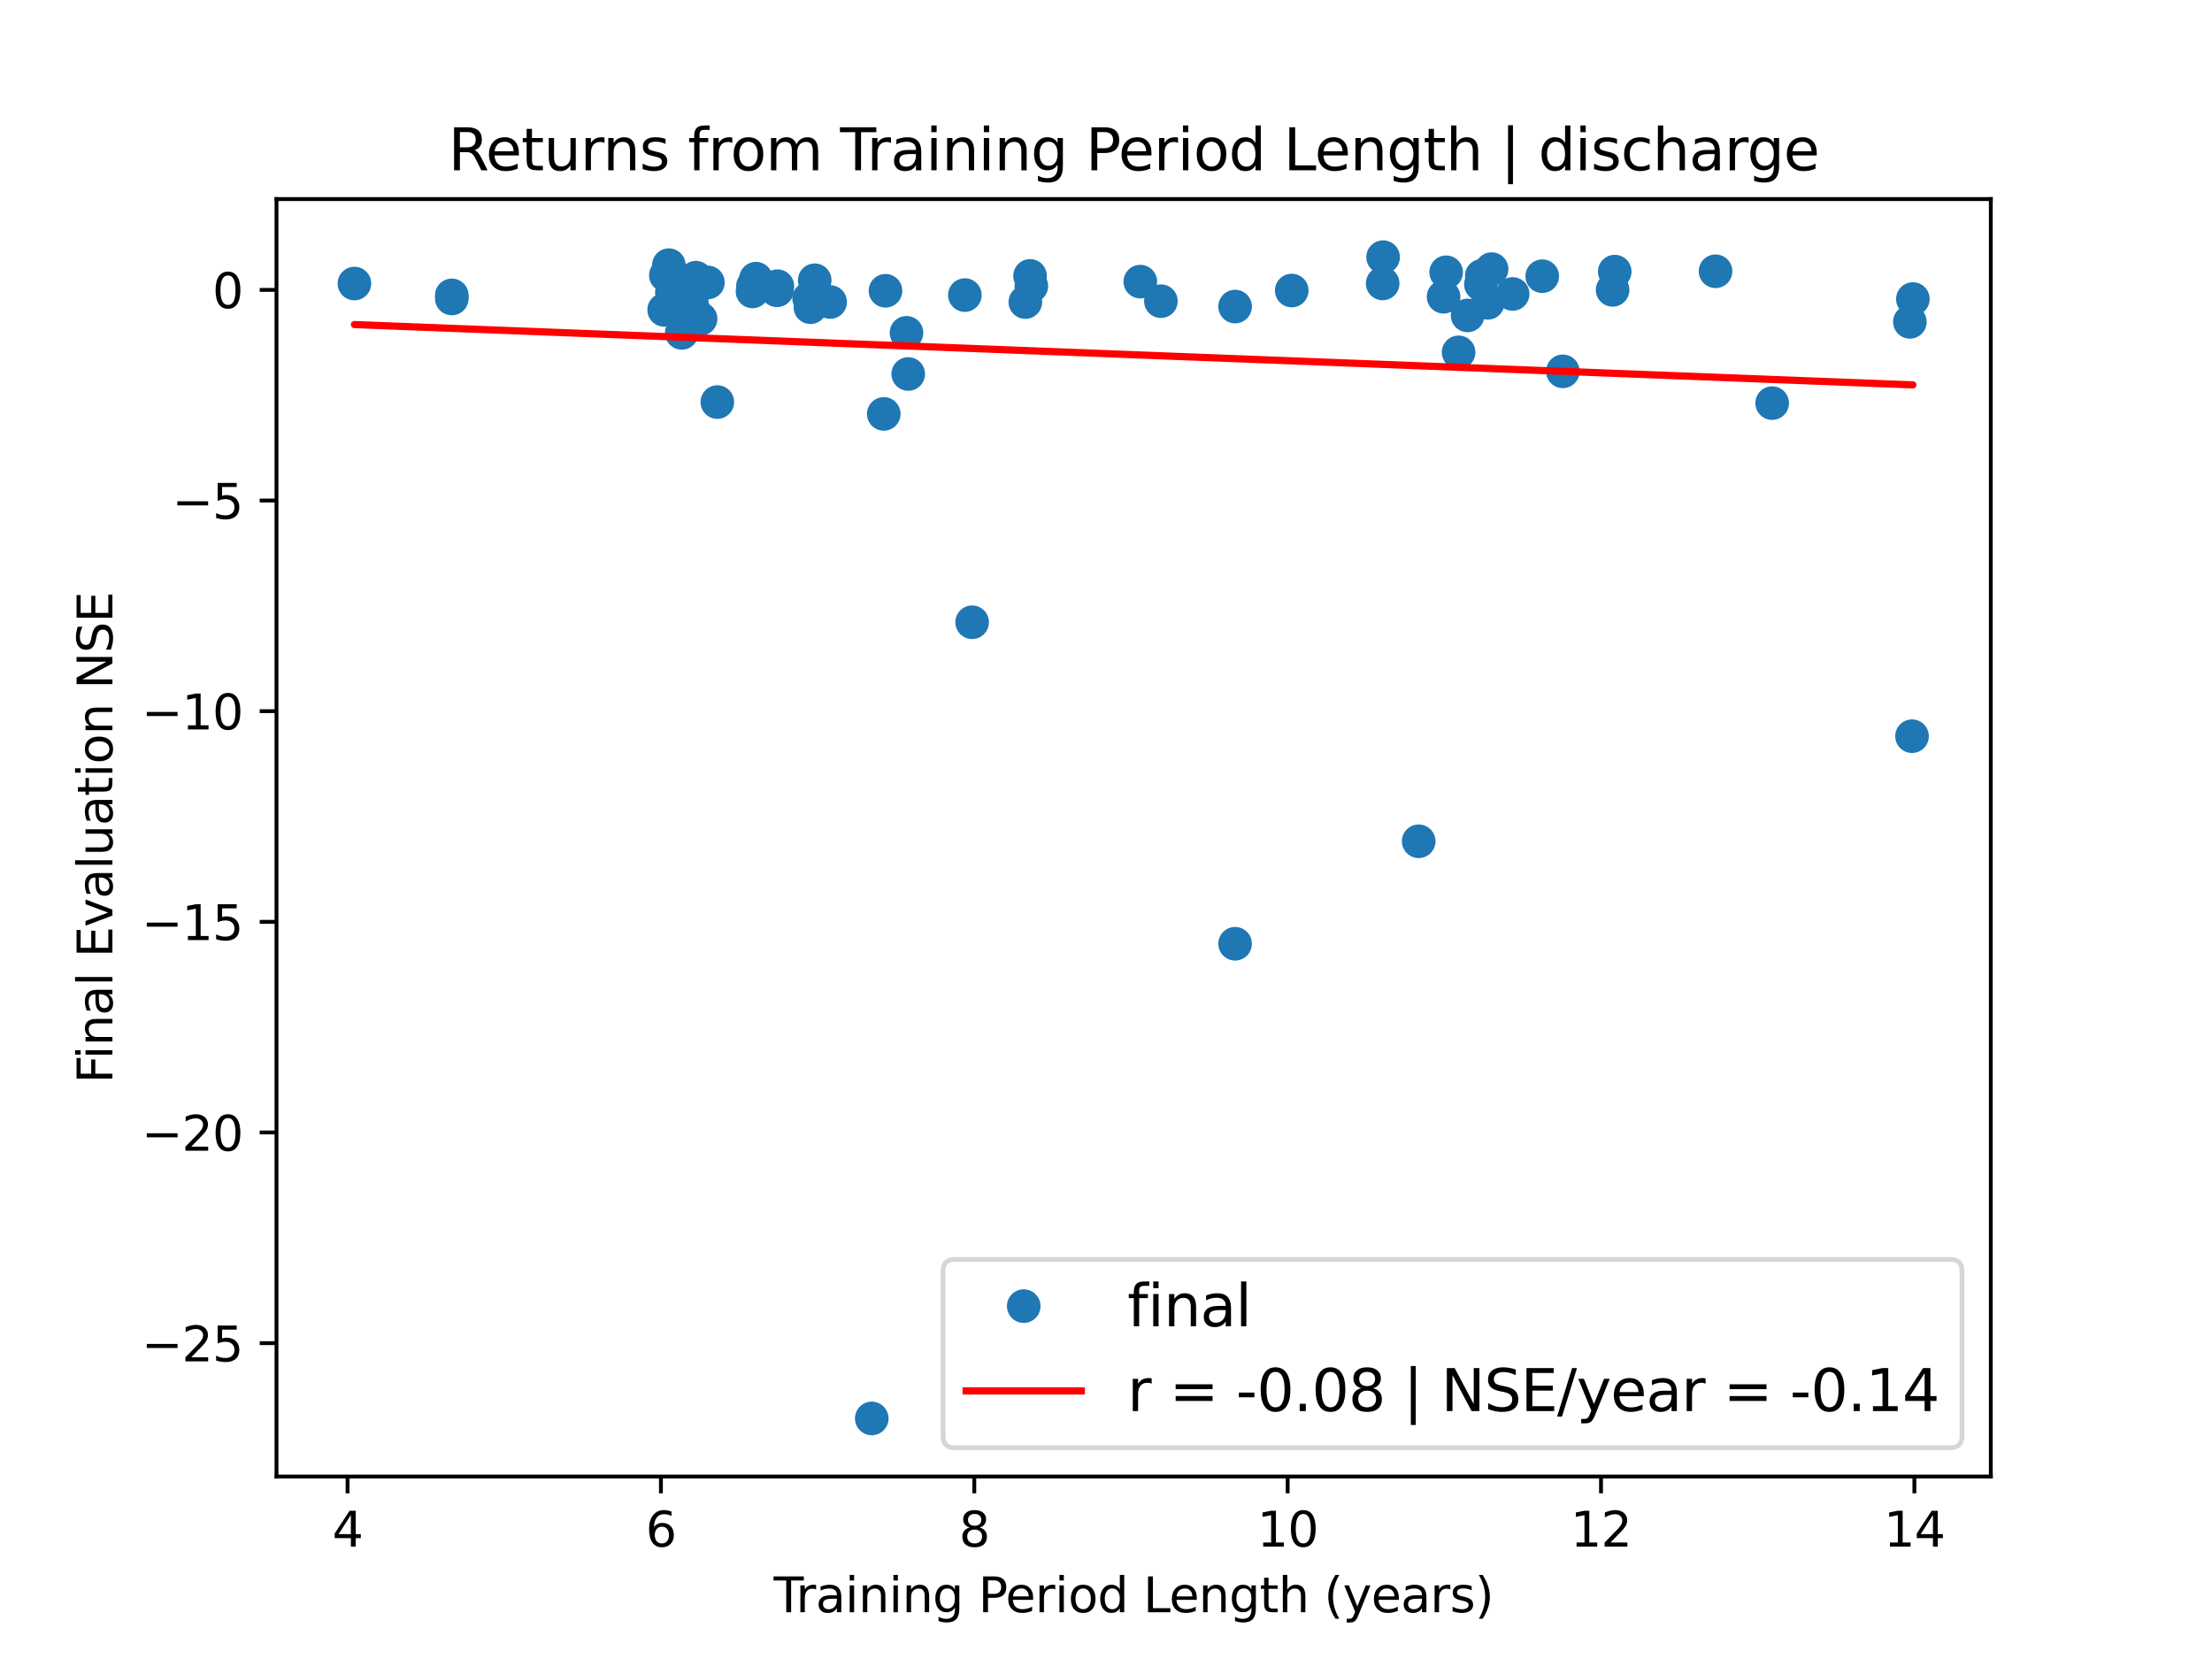 <?xml version="1.0" encoding="utf-8" standalone="no"?>
<!DOCTYPE svg PUBLIC "-//W3C//DTD SVG 1.1//EN"
  "http://www.w3.org/Graphics/SVG/1.1/DTD/svg11.dtd">
<svg xmlns:xlink="http://www.w3.org/1999/xlink" width="460.8pt" height="345.6pt" viewBox="0 0 460.8 345.6" xmlns="http://www.w3.org/2000/svg" version="1.1">
 <defs>
  <style type="text/css">*{stroke-linejoin: round; stroke-linecap: butt}</style>
 </defs>
 <g id="figure_1">
  <g id="patch_1">
   <path d="M 0 345.6 
L 460.8 345.6 
L 460.8 0 
L 0 0 
z
" style="fill: #ffffff"/>
  </g>
  <g id="axes_1">
   <g id="patch_2">
    <path d="M 57.6 307.584 
L 414.72 307.584 
L 414.72 41.472 
L 57.6 41.472 
z
" style="fill: #ffffff"/>
   </g>
   <g id="matplotlib.axis_1">
    <g id="xtick_1">
     <g id="line2d_1">
      <defs>
       <path id="mccf7c8d3aa" d="M 0 0 
L 0 3.5 
" style="stroke: #000000; stroke-width: 0.8"/>
      </defs>
      <g>
       <use xlink:href="#mccf7c8d3aa" x="72.403" y="307.584" style="stroke: #000000; stroke-width: 0.8"/>
      </g>
     </g>
     <g id="text_1">
      <!-- 4 -->
      <g transform="translate(69.222 322.182) scale(0.1 -0.1)">
       <defs>
        <path id="DejaVuSans-34" d="M 2419 4116 
L 825 1625 
L 2419 1625 
L 2419 4116 
z
M 2253 4666 
L 3047 4666 
L 3047 1625 
L 3713 1625 
L 3713 1100 
L 3047 1100 
L 3047 0 
L 2419 0 
L 2419 1100 
L 313 1100 
L 313 1709 
L 2253 4666 
z
" transform="scale(0.016)"/>
       </defs>
       <use xlink:href="#DejaVuSans-34"/>
      </g>
     </g>
    </g>
    <g id="xtick_2">
     <g id="line2d_2">
      <g>
       <use xlink:href="#mccf7c8d3aa" x="137.682" y="307.584" style="stroke: #000000; stroke-width: 0.8"/>
      </g>
     </g>
     <g id="text_2">
      <!-- 6 -->
      <g transform="translate(134.501 322.182) scale(0.1 -0.1)">
       <defs>
        <path id="DejaVuSans-36" d="M 2113 2584 
Q 1688 2584 1439 2293 
Q 1191 2003 1191 1497 
Q 1191 994 1439 701 
Q 1688 409 2113 409 
Q 2538 409 2786 701 
Q 3034 994 3034 1497 
Q 3034 2003 2786 2293 
Q 2538 2584 2113 2584 
z
M 3366 4563 
L 3366 3988 
Q 3128 4100 2886 4159 
Q 2644 4219 2406 4219 
Q 1781 4219 1451 3797 
Q 1122 3375 1075 2522 
Q 1259 2794 1537 2939 
Q 1816 3084 2150 3084 
Q 2853 3084 3261 2657 
Q 3669 2231 3669 1497 
Q 3669 778 3244 343 
Q 2819 -91 2113 -91 
Q 1303 -91 875 529 
Q 447 1150 447 2328 
Q 447 3434 972 4092 
Q 1497 4750 2381 4750 
Q 2619 4750 2861 4703 
Q 3103 4656 3366 4563 
z
" transform="scale(0.016)"/>
       </defs>
       <use xlink:href="#DejaVuSans-36"/>
      </g>
     </g>
    </g>
    <g id="xtick_3">
     <g id="line2d_3">
      <g>
       <use xlink:href="#mccf7c8d3aa" x="202.962" y="307.584" style="stroke: #000000; stroke-width: 0.8"/>
      </g>
     </g>
     <g id="text_3">
      <!-- 8 -->
      <g transform="translate(199.781 322.182) scale(0.1 -0.1)">
       <defs>
        <path id="DejaVuSans-38" d="M 2034 2216 
Q 1584 2216 1326 1975 
Q 1069 1734 1069 1313 
Q 1069 891 1326 650 
Q 1584 409 2034 409 
Q 2484 409 2743 651 
Q 3003 894 3003 1313 
Q 3003 1734 2745 1975 
Q 2488 2216 2034 2216 
z
M 1403 2484 
Q 997 2584 770 2862 
Q 544 3141 544 3541 
Q 544 4100 942 4425 
Q 1341 4750 2034 4750 
Q 2731 4750 3128 4425 
Q 3525 4100 3525 3541 
Q 3525 3141 3298 2862 
Q 3072 2584 2669 2484 
Q 3125 2378 3379 2068 
Q 3634 1759 3634 1313 
Q 3634 634 3220 271 
Q 2806 -91 2034 -91 
Q 1263 -91 848 271 
Q 434 634 434 1313 
Q 434 1759 690 2068 
Q 947 2378 1403 2484 
z
M 1172 3481 
Q 1172 3119 1398 2916 
Q 1625 2713 2034 2713 
Q 2441 2713 2670 2916 
Q 2900 3119 2900 3481 
Q 2900 3844 2670 4047 
Q 2441 4250 2034 4250 
Q 1625 4250 1398 4047 
Q 1172 3844 1172 3481 
z
" transform="scale(0.016)"/>
       </defs>
       <use xlink:href="#DejaVuSans-38"/>
      </g>
     </g>
    </g>
    <g id="xtick_4">
     <g id="line2d_4">
      <g>
       <use xlink:href="#mccf7c8d3aa" x="268.241" y="307.584" style="stroke: #000000; stroke-width: 0.8"/>
      </g>
     </g>
     <g id="text_4">
      <!-- 10 -->
      <g transform="translate(261.879 322.182) scale(0.1 -0.1)">
       <defs>
        <path id="DejaVuSans-31" d="M 794 531 
L 1825 531 
L 1825 4091 
L 703 3866 
L 703 4441 
L 1819 4666 
L 2450 4666 
L 2450 531 
L 3481 531 
L 3481 0 
L 794 0 
L 794 531 
z
" transform="scale(0.016)"/>
        <path id="DejaVuSans-30" d="M 2034 4250 
Q 1547 4250 1301 3770 
Q 1056 3291 1056 2328 
Q 1056 1369 1301 889 
Q 1547 409 2034 409 
Q 2525 409 2770 889 
Q 3016 1369 3016 2328 
Q 3016 3291 2770 3770 
Q 2525 4250 2034 4250 
z
M 2034 4750 
Q 2819 4750 3233 4129 
Q 3647 3509 3647 2328 
Q 3647 1150 3233 529 
Q 2819 -91 2034 -91 
Q 1250 -91 836 529 
Q 422 1150 422 2328 
Q 422 3509 836 4129 
Q 1250 4750 2034 4750 
z
" transform="scale(0.016)"/>
       </defs>
       <use xlink:href="#DejaVuSans-31"/>
       <use xlink:href="#DejaVuSans-30" x="63.623"/>
      </g>
     </g>
    </g>
    <g id="xtick_5">
     <g id="line2d_5">
      <g>
       <use xlink:href="#mccf7c8d3aa" x="333.521" y="307.584" style="stroke: #000000; stroke-width: 0.8"/>
      </g>
     </g>
     <g id="text_5">
      <!-- 12 -->
      <g transform="translate(327.158 322.182) scale(0.1 -0.1)">
       <defs>
        <path id="DejaVuSans-32" d="M 1228 531 
L 3431 531 
L 3431 0 
L 469 0 
L 469 531 
Q 828 903 1448 1529 
Q 2069 2156 2228 2338 
Q 2531 2678 2651 2914 
Q 2772 3150 2772 3378 
Q 2772 3750 2511 3984 
Q 2250 4219 1831 4219 
Q 1534 4219 1204 4116 
Q 875 4013 500 3803 
L 500 4441 
Q 881 4594 1212 4672 
Q 1544 4750 1819 4750 
Q 2544 4750 2975 4387 
Q 3406 4025 3406 3419 
Q 3406 3131 3298 2873 
Q 3191 2616 2906 2266 
Q 2828 2175 2409 1742 
Q 1991 1309 1228 531 
z
" transform="scale(0.016)"/>
       </defs>
       <use xlink:href="#DejaVuSans-31"/>
       <use xlink:href="#DejaVuSans-32" x="63.623"/>
      </g>
     </g>
    </g>
    <g id="xtick_6">
     <g id="line2d_6">
      <g>
       <use xlink:href="#mccf7c8d3aa" x="398.8" y="307.584" style="stroke: #000000; stroke-width: 0.8"/>
      </g>
     </g>
     <g id="text_6">
      <!-- 14 -->
      <g transform="translate(392.438 322.182) scale(0.1 -0.1)">
       <use xlink:href="#DejaVuSans-31"/>
       <use xlink:href="#DejaVuSans-34" x="63.623"/>
      </g>
     </g>
    </g>
    <g id="text_7">
     <!-- Training Period Length (years) -->
     <g transform="translate(161.17 335.861) scale(0.1 -0.1)">
      <defs>
       <path id="DejaVuSans-54" d="M -19 4666 
L 3928 4666 
L 3928 4134 
L 2272 4134 
L 2272 0 
L 1638 0 
L 1638 4134 
L -19 4134 
L -19 4666 
z
" transform="scale(0.016)"/>
       <path id="DejaVuSans-72" d="M 2631 2963 
Q 2534 3019 2420 3045 
Q 2306 3072 2169 3072 
Q 1681 3072 1420 2755 
Q 1159 2438 1159 1844 
L 1159 0 
L 581 0 
L 581 3500 
L 1159 3500 
L 1159 2956 
Q 1341 3275 1631 3429 
Q 1922 3584 2338 3584 
Q 2397 3584 2469 3576 
Q 2541 3569 2628 3553 
L 2631 2963 
z
" transform="scale(0.016)"/>
       <path id="DejaVuSans-61" d="M 2194 1759 
Q 1497 1759 1228 1600 
Q 959 1441 959 1056 
Q 959 750 1161 570 
Q 1363 391 1709 391 
Q 2188 391 2477 730 
Q 2766 1069 2766 1631 
L 2766 1759 
L 2194 1759 
z
M 3341 1997 
L 3341 0 
L 2766 0 
L 2766 531 
Q 2569 213 2275 61 
Q 1981 -91 1556 -91 
Q 1019 -91 701 211 
Q 384 513 384 1019 
Q 384 1609 779 1909 
Q 1175 2209 1959 2209 
L 2766 2209 
L 2766 2266 
Q 2766 2663 2505 2880 
Q 2244 3097 1772 3097 
Q 1472 3097 1187 3025 
Q 903 2953 641 2809 
L 641 3341 
Q 956 3463 1253 3523 
Q 1550 3584 1831 3584 
Q 2591 3584 2966 3190 
Q 3341 2797 3341 1997 
z
" transform="scale(0.016)"/>
       <path id="DejaVuSans-69" d="M 603 3500 
L 1178 3500 
L 1178 0 
L 603 0 
L 603 3500 
z
M 603 4863 
L 1178 4863 
L 1178 4134 
L 603 4134 
L 603 4863 
z
" transform="scale(0.016)"/>
       <path id="DejaVuSans-6e" d="M 3513 2113 
L 3513 0 
L 2938 0 
L 2938 2094 
Q 2938 2591 2744 2837 
Q 2550 3084 2163 3084 
Q 1697 3084 1428 2787 
Q 1159 2491 1159 1978 
L 1159 0 
L 581 0 
L 581 3500 
L 1159 3500 
L 1159 2956 
Q 1366 3272 1645 3428 
Q 1925 3584 2291 3584 
Q 2894 3584 3203 3211 
Q 3513 2838 3513 2113 
z
" transform="scale(0.016)"/>
       <path id="DejaVuSans-67" d="M 2906 1791 
Q 2906 2416 2648 2759 
Q 2391 3103 1925 3103 
Q 1463 3103 1205 2759 
Q 947 2416 947 1791 
Q 947 1169 1205 825 
Q 1463 481 1925 481 
Q 2391 481 2648 825 
Q 2906 1169 2906 1791 
z
M 3481 434 
Q 3481 -459 3084 -895 
Q 2688 -1331 1869 -1331 
Q 1566 -1331 1297 -1286 
Q 1028 -1241 775 -1147 
L 775 -588 
Q 1028 -725 1275 -790 
Q 1522 -856 1778 -856 
Q 2344 -856 2625 -561 
Q 2906 -266 2906 331 
L 2906 616 
Q 2728 306 2450 153 
Q 2172 0 1784 0 
Q 1141 0 747 490 
Q 353 981 353 1791 
Q 353 2603 747 3093 
Q 1141 3584 1784 3584 
Q 2172 3584 2450 3431 
Q 2728 3278 2906 2969 
L 2906 3500 
L 3481 3500 
L 3481 434 
z
" transform="scale(0.016)"/>
       <path id="DejaVuSans-20" transform="scale(0.016)"/>
       <path id="DejaVuSans-50" d="M 1259 4147 
L 1259 2394 
L 2053 2394 
Q 2494 2394 2734 2622 
Q 2975 2850 2975 3272 
Q 2975 3691 2734 3919 
Q 2494 4147 2053 4147 
L 1259 4147 
z
M 628 4666 
L 2053 4666 
Q 2838 4666 3239 4311 
Q 3641 3956 3641 3272 
Q 3641 2581 3239 2228 
Q 2838 1875 2053 1875 
L 1259 1875 
L 1259 0 
L 628 0 
L 628 4666 
z
" transform="scale(0.016)"/>
       <path id="DejaVuSans-65" d="M 3597 1894 
L 3597 1613 
L 953 1613 
Q 991 1019 1311 708 
Q 1631 397 2203 397 
Q 2534 397 2845 478 
Q 3156 559 3463 722 
L 3463 178 
Q 3153 47 2828 -22 
Q 2503 -91 2169 -91 
Q 1331 -91 842 396 
Q 353 884 353 1716 
Q 353 2575 817 3079 
Q 1281 3584 2069 3584 
Q 2775 3584 3186 3129 
Q 3597 2675 3597 1894 
z
M 3022 2063 
Q 3016 2534 2758 2815 
Q 2500 3097 2075 3097 
Q 1594 3097 1305 2825 
Q 1016 2553 972 2059 
L 3022 2063 
z
" transform="scale(0.016)"/>
       <path id="DejaVuSans-6f" d="M 1959 3097 
Q 1497 3097 1228 2736 
Q 959 2375 959 1747 
Q 959 1119 1226 758 
Q 1494 397 1959 397 
Q 2419 397 2687 759 
Q 2956 1122 2956 1747 
Q 2956 2369 2687 2733 
Q 2419 3097 1959 3097 
z
M 1959 3584 
Q 2709 3584 3137 3096 
Q 3566 2609 3566 1747 
Q 3566 888 3137 398 
Q 2709 -91 1959 -91 
Q 1206 -91 779 398 
Q 353 888 353 1747 
Q 353 2609 779 3096 
Q 1206 3584 1959 3584 
z
" transform="scale(0.016)"/>
       <path id="DejaVuSans-64" d="M 2906 2969 
L 2906 4863 
L 3481 4863 
L 3481 0 
L 2906 0 
L 2906 525 
Q 2725 213 2448 61 
Q 2172 -91 1784 -91 
Q 1150 -91 751 415 
Q 353 922 353 1747 
Q 353 2572 751 3078 
Q 1150 3584 1784 3584 
Q 2172 3584 2448 3432 
Q 2725 3281 2906 2969 
z
M 947 1747 
Q 947 1113 1208 752 
Q 1469 391 1925 391 
Q 2381 391 2643 752 
Q 2906 1113 2906 1747 
Q 2906 2381 2643 2742 
Q 2381 3103 1925 3103 
Q 1469 3103 1208 2742 
Q 947 2381 947 1747 
z
" transform="scale(0.016)"/>
       <path id="DejaVuSans-4c" d="M 628 4666 
L 1259 4666 
L 1259 531 
L 3531 531 
L 3531 0 
L 628 0 
L 628 4666 
z
" transform="scale(0.016)"/>
       <path id="DejaVuSans-74" d="M 1172 4494 
L 1172 3500 
L 2356 3500 
L 2356 3053 
L 1172 3053 
L 1172 1153 
Q 1172 725 1289 603 
Q 1406 481 1766 481 
L 2356 481 
L 2356 0 
L 1766 0 
Q 1100 0 847 248 
Q 594 497 594 1153 
L 594 3053 
L 172 3053 
L 172 3500 
L 594 3500 
L 594 4494 
L 1172 4494 
z
" transform="scale(0.016)"/>
       <path id="DejaVuSans-68" d="M 3513 2113 
L 3513 0 
L 2938 0 
L 2938 2094 
Q 2938 2591 2744 2837 
Q 2550 3084 2163 3084 
Q 1697 3084 1428 2787 
Q 1159 2491 1159 1978 
L 1159 0 
L 581 0 
L 581 4863 
L 1159 4863 
L 1159 2956 
Q 1366 3272 1645 3428 
Q 1925 3584 2291 3584 
Q 2894 3584 3203 3211 
Q 3513 2838 3513 2113 
z
" transform="scale(0.016)"/>
       <path id="DejaVuSans-28" d="M 1984 4856 
Q 1566 4138 1362 3434 
Q 1159 2731 1159 2009 
Q 1159 1288 1364 580 
Q 1569 -128 1984 -844 
L 1484 -844 
Q 1016 -109 783 600 
Q 550 1309 550 2009 
Q 550 2706 781 3412 
Q 1013 4119 1484 4856 
L 1984 4856 
z
" transform="scale(0.016)"/>
       <path id="DejaVuSans-79" d="M 2059 -325 
Q 1816 -950 1584 -1140 
Q 1353 -1331 966 -1331 
L 506 -1331 
L 506 -850 
L 844 -850 
Q 1081 -850 1212 -737 
Q 1344 -625 1503 -206 
L 1606 56 
L 191 3500 
L 800 3500 
L 1894 763 
L 2988 3500 
L 3597 3500 
L 2059 -325 
z
" transform="scale(0.016)"/>
       <path id="DejaVuSans-73" d="M 2834 3397 
L 2834 2853 
Q 2591 2978 2328 3040 
Q 2066 3103 1784 3103 
Q 1356 3103 1142 2972 
Q 928 2841 928 2578 
Q 928 2378 1081 2264 
Q 1234 2150 1697 2047 
L 1894 2003 
Q 2506 1872 2764 1633 
Q 3022 1394 3022 966 
Q 3022 478 2636 193 
Q 2250 -91 1575 -91 
Q 1294 -91 989 -36 
Q 684 19 347 128 
L 347 722 
Q 666 556 975 473 
Q 1284 391 1588 391 
Q 1994 391 2212 530 
Q 2431 669 2431 922 
Q 2431 1156 2273 1281 
Q 2116 1406 1581 1522 
L 1381 1569 
Q 847 1681 609 1914 
Q 372 2147 372 2553 
Q 372 3047 722 3315 
Q 1072 3584 1716 3584 
Q 2034 3584 2315 3537 
Q 2597 3491 2834 3397 
z
" transform="scale(0.016)"/>
       <path id="DejaVuSans-29" d="M 513 4856 
L 1013 4856 
Q 1481 4119 1714 3412 
Q 1947 2706 1947 2009 
Q 1947 1309 1714 600 
Q 1481 -109 1013 -844 
L 513 -844 
Q 928 -128 1133 580 
Q 1338 1288 1338 2009 
Q 1338 2731 1133 3434 
Q 928 4138 513 4856 
z
" transform="scale(0.016)"/>
      </defs>
      <use xlink:href="#DejaVuSans-54"/>
      <use xlink:href="#DejaVuSans-72" x="46.334"/>
      <use xlink:href="#DejaVuSans-61" x="87.447"/>
      <use xlink:href="#DejaVuSans-69" x="148.727"/>
      <use xlink:href="#DejaVuSans-6e" x="176.51"/>
      <use xlink:href="#DejaVuSans-69" x="239.889"/>
      <use xlink:href="#DejaVuSans-6e" x="267.672"/>
      <use xlink:href="#DejaVuSans-67" x="331.051"/>
      <use xlink:href="#DejaVuSans-20" x="394.527"/>
      <use xlink:href="#DejaVuSans-50" x="426.314"/>
      <use xlink:href="#DejaVuSans-65" x="482.992"/>
      <use xlink:href="#DejaVuSans-72" x="544.516"/>
      <use xlink:href="#DejaVuSans-69" x="585.629"/>
      <use xlink:href="#DejaVuSans-6f" x="613.412"/>
      <use xlink:href="#DejaVuSans-64" x="674.594"/>
      <use xlink:href="#DejaVuSans-20" x="738.07"/>
      <use xlink:href="#DejaVuSans-4c" x="769.857"/>
      <use xlink:href="#DejaVuSans-65" x="823.82"/>
      <use xlink:href="#DejaVuSans-6e" x="885.344"/>
      <use xlink:href="#DejaVuSans-67" x="948.723"/>
      <use xlink:href="#DejaVuSans-74" x="1012.199"/>
      <use xlink:href="#DejaVuSans-68" x="1051.408"/>
      <use xlink:href="#DejaVuSans-20" x="1114.787"/>
      <use xlink:href="#DejaVuSans-28" x="1146.574"/>
      <use xlink:href="#DejaVuSans-79" x="1185.588"/>
      <use xlink:href="#DejaVuSans-65" x="1244.768"/>
      <use xlink:href="#DejaVuSans-61" x="1306.291"/>
      <use xlink:href="#DejaVuSans-72" x="1367.57"/>
      <use xlink:href="#DejaVuSans-73" x="1408.684"/>
      <use xlink:href="#DejaVuSans-29" x="1460.783"/>
     </g>
    </g>
   </g>
   <g id="matplotlib.axis_2">
    <g id="ytick_1">
     <g id="line2d_7">
      <defs>
       <path id="m3cd180a270" d="M 0 0 
L -3.5 0 
" style="stroke: #000000; stroke-width: 0.8"/>
      </defs>
      <g>
       <use xlink:href="#m3cd180a270" x="57.6" y="279.799" style="stroke: #000000; stroke-width: 0.8"/>
      </g>
     </g>
     <g id="text_8">
      <!-- −25 -->
      <g transform="translate(29.495 283.598) scale(0.1 -0.1)">
       <defs>
        <path id="DejaVuSans-2212" d="M 678 2272 
L 4684 2272 
L 4684 1741 
L 678 1741 
L 678 2272 
z
" transform="scale(0.016)"/>
        <path id="DejaVuSans-35" d="M 691 4666 
L 3169 4666 
L 3169 4134 
L 1269 4134 
L 1269 2991 
Q 1406 3038 1543 3061 
Q 1681 3084 1819 3084 
Q 2600 3084 3056 2656 
Q 3513 2228 3513 1497 
Q 3513 744 3044 326 
Q 2575 -91 1722 -91 
Q 1428 -91 1123 -41 
Q 819 9 494 109 
L 494 744 
Q 775 591 1075 516 
Q 1375 441 1709 441 
Q 2250 441 2565 725 
Q 2881 1009 2881 1497 
Q 2881 1984 2565 2268 
Q 2250 2553 1709 2553 
Q 1456 2553 1204 2497 
Q 953 2441 691 2322 
L 691 4666 
z
" transform="scale(0.016)"/>
       </defs>
       <use xlink:href="#DejaVuSans-2212"/>
       <use xlink:href="#DejaVuSans-32" x="83.789"/>
       <use xlink:href="#DejaVuSans-35" x="147.412"/>
      </g>
     </g>
    </g>
    <g id="ytick_2">
     <g id="line2d_8">
      <g>
       <use xlink:href="#m3cd180a270" x="57.6" y="235.916" style="stroke: #000000; stroke-width: 0.8"/>
      </g>
     </g>
     <g id="text_9">
      <!-- −20 -->
      <g transform="translate(29.495 239.715) scale(0.1 -0.1)">
       <use xlink:href="#DejaVuSans-2212"/>
       <use xlink:href="#DejaVuSans-32" x="83.789"/>
       <use xlink:href="#DejaVuSans-30" x="147.412"/>
      </g>
     </g>
    </g>
    <g id="ytick_3">
     <g id="line2d_9">
      <g>
       <use xlink:href="#m3cd180a270" x="57.6" y="192.033" style="stroke: #000000; stroke-width: 0.8"/>
      </g>
     </g>
     <g id="text_10">
      <!-- −15 -->
      <g transform="translate(29.495 195.832) scale(0.1 -0.1)">
       <use xlink:href="#DejaVuSans-2212"/>
       <use xlink:href="#DejaVuSans-31" x="83.789"/>
       <use xlink:href="#DejaVuSans-35" x="147.412"/>
      </g>
     </g>
    </g>
    <g id="ytick_4">
     <g id="line2d_10">
      <g>
       <use xlink:href="#m3cd180a270" x="57.6" y="148.15" style="stroke: #000000; stroke-width: 0.8"/>
      </g>
     </g>
     <g id="text_11">
      <!-- −10 -->
      <g transform="translate(29.495 151.949) scale(0.1 -0.1)">
       <use xlink:href="#DejaVuSans-2212"/>
       <use xlink:href="#DejaVuSans-31" x="83.789"/>
       <use xlink:href="#DejaVuSans-30" x="147.412"/>
      </g>
     </g>
    </g>
    <g id="ytick_5">
     <g id="line2d_11">
      <g>
       <use xlink:href="#m3cd180a270" x="57.6" y="104.267" style="stroke: #000000; stroke-width: 0.8"/>
      </g>
     </g>
     <g id="text_12">
      <!-- −5 -->
      <g transform="translate(35.858 108.066) scale(0.1 -0.1)">
       <use xlink:href="#DejaVuSans-2212"/>
       <use xlink:href="#DejaVuSans-35" x="83.789"/>
      </g>
     </g>
    </g>
    <g id="ytick_6">
     <g id="line2d_12">
      <g>
       <use xlink:href="#m3cd180a270" x="57.6" y="60.384" style="stroke: #000000; stroke-width: 0.8"/>
      </g>
     </g>
     <g id="text_13">
      <!-- 0 -->
      <g transform="translate(44.237 64.183) scale(0.1 -0.1)">
       <use xlink:href="#DejaVuSans-30"/>
      </g>
     </g>
    </g>
    <g id="text_14">
     <!-- Final Evaluation NSE -->
     <g transform="translate(23.416 225.687) rotate(-90) scale(0.1 -0.1)">
      <defs>
       <path id="DejaVuSans-46" d="M 628 4666 
L 3309 4666 
L 3309 4134 
L 1259 4134 
L 1259 2759 
L 3109 2759 
L 3109 2228 
L 1259 2228 
L 1259 0 
L 628 0 
L 628 4666 
z
" transform="scale(0.016)"/>
       <path id="DejaVuSans-6c" d="M 603 4863 
L 1178 4863 
L 1178 0 
L 603 0 
L 603 4863 
z
" transform="scale(0.016)"/>
       <path id="DejaVuSans-45" d="M 628 4666 
L 3578 4666 
L 3578 4134 
L 1259 4134 
L 1259 2753 
L 3481 2753 
L 3481 2222 
L 1259 2222 
L 1259 531 
L 3634 531 
L 3634 0 
L 628 0 
L 628 4666 
z
" transform="scale(0.016)"/>
       <path id="DejaVuSans-76" d="M 191 3500 
L 800 3500 
L 1894 563 
L 2988 3500 
L 3597 3500 
L 2284 0 
L 1503 0 
L 191 3500 
z
" transform="scale(0.016)"/>
       <path id="DejaVuSans-75" d="M 544 1381 
L 544 3500 
L 1119 3500 
L 1119 1403 
Q 1119 906 1312 657 
Q 1506 409 1894 409 
Q 2359 409 2629 706 
Q 2900 1003 2900 1516 
L 2900 3500 
L 3475 3500 
L 3475 0 
L 2900 0 
L 2900 538 
Q 2691 219 2414 64 
Q 2138 -91 1772 -91 
Q 1169 -91 856 284 
Q 544 659 544 1381 
z
M 1991 3584 
L 1991 3584 
z
" transform="scale(0.016)"/>
       <path id="DejaVuSans-4e" d="M 628 4666 
L 1478 4666 
L 3547 763 
L 3547 4666 
L 4159 4666 
L 4159 0 
L 3309 0 
L 1241 3903 
L 1241 0 
L 628 0 
L 628 4666 
z
" transform="scale(0.016)"/>
       <path id="DejaVuSans-53" d="M 3425 4513 
L 3425 3897 
Q 3066 4069 2747 4153 
Q 2428 4238 2131 4238 
Q 1616 4238 1336 4038 
Q 1056 3838 1056 3469 
Q 1056 3159 1242 3001 
Q 1428 2844 1947 2747 
L 2328 2669 
Q 3034 2534 3370 2195 
Q 3706 1856 3706 1288 
Q 3706 609 3251 259 
Q 2797 -91 1919 -91 
Q 1588 -91 1214 -16 
Q 841 59 441 206 
L 441 856 
Q 825 641 1194 531 
Q 1563 422 1919 422 
Q 2459 422 2753 634 
Q 3047 847 3047 1241 
Q 3047 1584 2836 1778 
Q 2625 1972 2144 2069 
L 1759 2144 
Q 1053 2284 737 2584 
Q 422 2884 422 3419 
Q 422 4038 858 4394 
Q 1294 4750 2059 4750 
Q 2388 4750 2728 4690 
Q 3069 4631 3425 4513 
z
" transform="scale(0.016)"/>
      </defs>
      <use xlink:href="#DejaVuSans-46"/>
      <use xlink:href="#DejaVuSans-69" x="50.27"/>
      <use xlink:href="#DejaVuSans-6e" x="78.053"/>
      <use xlink:href="#DejaVuSans-61" x="141.432"/>
      <use xlink:href="#DejaVuSans-6c" x="202.711"/>
      <use xlink:href="#DejaVuSans-20" x="230.494"/>
      <use xlink:href="#DejaVuSans-45" x="262.281"/>
      <use xlink:href="#DejaVuSans-76" x="325.465"/>
      <use xlink:href="#DejaVuSans-61" x="384.645"/>
      <use xlink:href="#DejaVuSans-6c" x="445.924"/>
      <use xlink:href="#DejaVuSans-75" x="473.707"/>
      <use xlink:href="#DejaVuSans-61" x="537.086"/>
      <use xlink:href="#DejaVuSans-74" x="598.365"/>
      <use xlink:href="#DejaVuSans-69" x="637.574"/>
      <use xlink:href="#DejaVuSans-6f" x="665.357"/>
      <use xlink:href="#DejaVuSans-6e" x="726.539"/>
      <use xlink:href="#DejaVuSans-20" x="789.918"/>
      <use xlink:href="#DejaVuSans-4e" x="821.705"/>
      <use xlink:href="#DejaVuSans-53" x="896.51"/>
      <use xlink:href="#DejaVuSans-45" x="959.986"/>
     </g>
    </g>
   </g>
   <g id="line2d_13">
    <defs>
     <path id="m3b5cf56cc6" d="M 0 3 
C 0.796 3 1.559 2.684 2.121 2.121 
C 2.684 1.559 3 0.796 3 0 
C 3 -0.796 2.684 -1.559 2.121 -2.121 
C 1.559 -2.684 0.796 -3 0 -3 
C -0.796 -3 -1.559 -2.684 -2.121 -2.121 
C -2.684 -1.559 -3 -0.796 -3 0 
C -3 0.796 -2.684 1.559 -2.121 2.121 
C -1.559 2.684 -0.796 3 0 3 
z
" style="stroke: #1f77b4"/>
    </defs>
    <g clip-path="url(#p3ef35de6c1)">
     <use xlink:href="#m3b5cf56cc6" x="184.464" y="60.571" style="fill: #1f77b4; stroke: #1f77b4"/>
     <use xlink:href="#m3b5cf56cc6" x="257.294" y="196.601" style="fill: #1f77b4; stroke: #1f77b4"/>
     <use xlink:href="#m3b5cf56cc6" x="357.38" y="56.509" style="fill: #1f77b4; stroke: #1f77b4"/>
     <use xlink:href="#m3b5cf56cc6" x="138.71" y="57.344" style="fill: #1f77b4; stroke: #1f77b4"/>
     <use xlink:href="#m3b5cf56cc6" x="145.948" y="66.414" style="fill: #1f77b4; stroke: #1f77b4"/>
     <use xlink:href="#m3b5cf56cc6" x="141.302" y="61.793" style="fill: #1f77b4; stroke: #1f77b4"/>
     <use xlink:href="#m3b5cf56cc6" x="288.035" y="59.048" style="fill: #1f77b4; stroke: #1f77b4"/>
     <use xlink:href="#m3b5cf56cc6" x="138.353" y="64.549" style="fill: #1f77b4; stroke: #1f77b4"/>
     <use xlink:href="#m3b5cf56cc6" x="139.336" y="55.239" style="fill: #1f77b4; stroke: #1f77b4"/>
     <use xlink:href="#m3b5cf56cc6" x="168.825" y="63.999" style="fill: #1f77b4; stroke: #1f77b4"/>
     <use xlink:href="#m3b5cf56cc6" x="321.278" y="57.538" style="fill: #1f77b4; stroke: #1f77b4"/>
     <use xlink:href="#m3b5cf56cc6" x="144.965" y="57.849" style="fill: #1f77b4; stroke: #1f77b4"/>
     <use xlink:href="#m3b5cf56cc6" x="144.251" y="63.835" style="fill: #1f77b4; stroke: #1f77b4"/>
     <use xlink:href="#m3b5cf56cc6" x="156.851" y="59.595" style="fill: #1f77b4; stroke: #1f77b4"/>
     <use xlink:href="#m3b5cf56cc6" x="73.833" y="59.066" style="fill: #1f77b4; stroke: #1f77b4"/>
     <use xlink:href="#m3b5cf56cc6" x="315.112" y="61.239" style="fill: #1f77b4; stroke: #1f77b4"/>
     <use xlink:href="#m3b5cf56cc6" x="214.579" y="57.476" style="fill: #1f77b4; stroke: #1f77b4"/>
     <use xlink:href="#m3b5cf56cc6" x="139.961" y="60.943" style="fill: #1f77b4; stroke: #1f77b4"/>
     <use xlink:href="#m3b5cf56cc6" x="213.596" y="62.926" style="fill: #1f77b4; stroke: #1f77b4"/>
     <use xlink:href="#m3b5cf56cc6" x="142.016" y="69.35" style="fill: #1f77b4; stroke: #1f77b4"/>
     <use xlink:href="#m3b5cf56cc6" x="156.761" y="60.707" style="fill: #1f77b4; stroke: #1f77b4"/>
     <use xlink:href="#m3b5cf56cc6" x="200.996" y="61.47" style="fill: #1f77b4; stroke: #1f77b4"/>
     <use xlink:href="#m3b5cf56cc6" x="189.2" y="77.908" style="fill: #1f77b4; stroke: #1f77b4"/>
     <use xlink:href="#m3b5cf56cc6" x="397.862" y="67.05" style="fill: #1f77b4; stroke: #1f77b4"/>
     <use xlink:href="#m3b5cf56cc6" x="181.604" y="295.488" style="fill: #1f77b4; stroke: #1f77b4"/>
     <use xlink:href="#m3b5cf56cc6" x="161.944" y="59.614" style="fill: #1f77b4; stroke: #1f77b4"/>
     <use xlink:href="#m3b5cf56cc6" x="157.476" y="58.051" style="fill: #1f77b4; stroke: #1f77b4"/>
     <use xlink:href="#m3b5cf56cc6" x="169.719" y="58.381" style="fill: #1f77b4; stroke: #1f77b4"/>
     <use xlink:href="#m3b5cf56cc6" x="308.499" y="59.232" style="fill: #1f77b4; stroke: #1f77b4"/>
     <use xlink:href="#m3b5cf56cc6" x="257.294" y="63.864" style="fill: #1f77b4; stroke: #1f77b4"/>
     <use xlink:href="#m3b5cf56cc6" x="149.434" y="83.757" style="fill: #1f77b4; stroke: #1f77b4"/>
     <use xlink:href="#m3b5cf56cc6" x="144.34" y="61.208" style="fill: #1f77b4; stroke: #1f77b4"/>
     <use xlink:href="#m3b5cf56cc6" x="147.468" y="58.839" style="fill: #1f77b4; stroke: #1f77b4"/>
     <use xlink:href="#m3b5cf56cc6" x="172.936" y="62.917" style="fill: #1f77b4; stroke: #1f77b4"/>
     <use xlink:href="#m3b5cf56cc6" x="161.855" y="60.479" style="fill: #1f77b4; stroke: #1f77b4"/>
     <use xlink:href="#m3b5cf56cc6" x="295.541" y="175.251" style="fill: #1f77b4; stroke: #1f77b4"/>
     <use xlink:href="#m3b5cf56cc6" x="237.545" y="58.667" style="fill: #1f77b4; stroke: #1f77b4"/>
     <use xlink:href="#m3b5cf56cc6" x="94.118" y="62.178" style="fill: #1f77b4; stroke: #1f77b4"/>
     <use xlink:href="#m3b5cf56cc6" x="94.118" y="61.534" style="fill: #1f77b4; stroke: #1f77b4"/>
     <use xlink:href="#m3b5cf56cc6" x="168.557" y="62.166" style="fill: #1f77b4; stroke: #1f77b4"/>
     <use xlink:href="#m3b5cf56cc6" x="398.487" y="62.295" style="fill: #1f77b4; stroke: #1f77b4"/>
     <use xlink:href="#m3b5cf56cc6" x="184.106" y="86.224" style="fill: #1f77b4; stroke: #1f77b4"/>
     <use xlink:href="#m3b5cf56cc6" x="369.176" y="83.977" style="fill: #1f77b4; stroke: #1f77b4"/>
     <use xlink:href="#m3b5cf56cc6" x="202.515" y="129.626" style="fill: #1f77b4; stroke: #1f77b4"/>
     <use xlink:href="#m3b5cf56cc6" x="305.729" y="65.708" style="fill: #1f77b4; stroke: #1f77b4"/>
     <use xlink:href="#m3b5cf56cc6" x="336.38" y="56.581" style="fill: #1f77b4; stroke: #1f77b4"/>
     <use xlink:href="#m3b5cf56cc6" x="309.929" y="63.087" style="fill: #1f77b4; stroke: #1f77b4"/>
     <use xlink:href="#m3b5cf56cc6" x="303.852" y="73.399" style="fill: #1f77b4; stroke: #1f77b4"/>
     <use xlink:href="#m3b5cf56cc6" x="310.733" y="56.061" style="fill: #1f77b4; stroke: #1f77b4"/>
     <use xlink:href="#m3b5cf56cc6" x="335.933" y="60.385" style="fill: #1f77b4; stroke: #1f77b4"/>
     <use xlink:href="#m3b5cf56cc6" x="325.567" y="77.355" style="fill: #1f77b4; stroke: #1f77b4"/>
     <use xlink:href="#m3b5cf56cc6" x="308.678" y="57.467" style="fill: #1f77b4; stroke: #1f77b4"/>
     <use xlink:href="#m3b5cf56cc6" x="398.309" y="153.364" style="fill: #1f77b4; stroke: #1f77b4"/>
     <use xlink:href="#m3b5cf56cc6" x="300.725" y="61.823" style="fill: #1f77b4; stroke: #1f77b4"/>
     <use xlink:href="#m3b5cf56cc6" x="288.124" y="53.568" style="fill: #1f77b4; stroke: #1f77b4"/>
     <use xlink:href="#m3b5cf56cc6" x="214.847" y="59.582" style="fill: #1f77b4; stroke: #1f77b4"/>
     <use xlink:href="#m3b5cf56cc6" x="188.842" y="69.331" style="fill: #1f77b4; stroke: #1f77b4"/>
     <use xlink:href="#m3b5cf56cc6" x="241.835" y="62.741" style="fill: #1f77b4; stroke: #1f77b4"/>
     <use xlink:href="#m3b5cf56cc6" x="269.09" y="60.522" style="fill: #1f77b4; stroke: #1f77b4"/>
     <use xlink:href="#m3b5cf56cc6" x="301.261" y="56.718" style="fill: #1f77b4; stroke: #1f77b4"/>
    </g>
   </g>
   <g id="line2d_14">
    <path d="M 184.464 71.895 
L 257.294 74.714 
L 357.38 78.588 
L 138.71 70.124 
L 145.948 70.404 
L 141.302 70.224 
L 288.035 75.904 
L 138.353 70.11 
L 139.336 70.148 
L 168.825 71.29 
L 321.278 77.191 
L 144.965 70.366 
L 144.251 70.339 
L 156.851 70.826 
L 73.833 67.613 
L 315.112 76.952 
L 214.579 73.061 
L 139.961 70.172 
L 213.596 73.023 
L 142.016 70.252 
L 156.761 70.823 
L 200.996 72.535 
L 189.2 72.078 
L 397.862 80.155 
L 181.604 71.784 
L 161.944 71.023 
L 157.476 70.85 
L 169.719 71.324 
L 308.499 76.696 
L 257.294 74.714 
L 149.434 70.539 
L 144.34 70.342 
L 147.468 70.463 
L 172.936 71.449 
L 161.855 71.02 
L 295.541 76.195 
L 237.545 73.95 
L 94.118 68.398 
L 94.118 68.398 
L 168.557 71.279 
L 398.487 80.179 
L 184.106 71.881 
L 369.176 79.045 
L 202.515 72.594 
L 305.729 76.589 
L 336.38 77.775 
L 309.929 76.752 
L 303.852 76.516 
L 310.733 76.783 
L 335.933 77.758 
L 325.567 77.357 
L 308.678 76.703 
L 398.309 80.173 
L 300.725 76.395 
L 288.124 75.908 
L 214.847 73.071 
L 188.842 72.065 
L 241.835 74.116 
L 269.09 75.171 
L 301.261 76.416 
" clip-path="url(#p3ef35de6c1)" style="fill: none; stroke: #ff0000; stroke-width: 1.5; stroke-linecap: square"/>
   </g>
   <g id="patch_3">
    <path d="M 57.6 307.584 
L 57.6 41.472 
" style="fill: none; stroke: #000000; stroke-width: 0.8; stroke-linejoin: miter; stroke-linecap: square"/>
   </g>
   <g id="patch_4">
    <path d="M 414.72 307.584 
L 414.72 41.472 
" style="fill: none; stroke: #000000; stroke-width: 0.8; stroke-linejoin: miter; stroke-linecap: square"/>
   </g>
   <g id="patch_5">
    <path d="M 57.6 307.584 
L 414.72 307.584 
" style="fill: none; stroke: #000000; stroke-width: 0.8; stroke-linejoin: miter; stroke-linecap: square"/>
   </g>
   <g id="patch_6">
    <path d="M 57.6 41.472 
L 414.72 41.472 
" style="fill: none; stroke: #000000; stroke-width: 0.8; stroke-linejoin: miter; stroke-linecap: square"/>
   </g>
   <g id="text_15">
    <!-- Returns from Training Period Length | discharge -->
    <g transform="translate(93.387 35.472) scale(0.12 -0.12)">
     <defs>
      <path id="DejaVuSans-52" d="M 2841 2188 
Q 3044 2119 3236 1894 
Q 3428 1669 3622 1275 
L 4263 0 
L 3584 0 
L 2988 1197 
Q 2756 1666 2539 1819 
Q 2322 1972 1947 1972 
L 1259 1972 
L 1259 0 
L 628 0 
L 628 4666 
L 2053 4666 
Q 2853 4666 3247 4331 
Q 3641 3997 3641 3322 
Q 3641 2881 3436 2590 
Q 3231 2300 2841 2188 
z
M 1259 4147 
L 1259 2491 
L 2053 2491 
Q 2509 2491 2742 2702 
Q 2975 2913 2975 3322 
Q 2975 3731 2742 3939 
Q 2509 4147 2053 4147 
L 1259 4147 
z
" transform="scale(0.016)"/>
      <path id="DejaVuSans-66" d="M 2375 4863 
L 2375 4384 
L 1825 4384 
Q 1516 4384 1395 4259 
Q 1275 4134 1275 3809 
L 1275 3500 
L 2222 3500 
L 2222 3053 
L 1275 3053 
L 1275 0 
L 697 0 
L 697 3053 
L 147 3053 
L 147 3500 
L 697 3500 
L 697 3744 
Q 697 4328 969 4595 
Q 1241 4863 1831 4863 
L 2375 4863 
z
" transform="scale(0.016)"/>
      <path id="DejaVuSans-6d" d="M 3328 2828 
Q 3544 3216 3844 3400 
Q 4144 3584 4550 3584 
Q 5097 3584 5394 3201 
Q 5691 2819 5691 2113 
L 5691 0 
L 5113 0 
L 5113 2094 
Q 5113 2597 4934 2840 
Q 4756 3084 4391 3084 
Q 3944 3084 3684 2787 
Q 3425 2491 3425 1978 
L 3425 0 
L 2847 0 
L 2847 2094 
Q 2847 2600 2669 2842 
Q 2491 3084 2119 3084 
Q 1678 3084 1418 2786 
Q 1159 2488 1159 1978 
L 1159 0 
L 581 0 
L 581 3500 
L 1159 3500 
L 1159 2956 
Q 1356 3278 1631 3431 
Q 1906 3584 2284 3584 
Q 2666 3584 2933 3390 
Q 3200 3197 3328 2828 
z
" transform="scale(0.016)"/>
      <path id="DejaVuSans-7c" d="M 1344 4891 
L 1344 -1509 
L 813 -1509 
L 813 4891 
L 1344 4891 
z
" transform="scale(0.016)"/>
      <path id="DejaVuSans-63" d="M 3122 3366 
L 3122 2828 
Q 2878 2963 2633 3030 
Q 2388 3097 2138 3097 
Q 1578 3097 1268 2742 
Q 959 2388 959 1747 
Q 959 1106 1268 751 
Q 1578 397 2138 397 
Q 2388 397 2633 464 
Q 2878 531 3122 666 
L 3122 134 
Q 2881 22 2623 -34 
Q 2366 -91 2075 -91 
Q 1284 -91 818 406 
Q 353 903 353 1747 
Q 353 2603 823 3093 
Q 1294 3584 2113 3584 
Q 2378 3584 2631 3529 
Q 2884 3475 3122 3366 
z
" transform="scale(0.016)"/>
     </defs>
     <use xlink:href="#DejaVuSans-52"/>
     <use xlink:href="#DejaVuSans-65" x="64.982"/>
     <use xlink:href="#DejaVuSans-74" x="126.506"/>
     <use xlink:href="#DejaVuSans-75" x="165.715"/>
     <use xlink:href="#DejaVuSans-72" x="229.094"/>
     <use xlink:href="#DejaVuSans-6e" x="268.457"/>
     <use xlink:href="#DejaVuSans-73" x="331.836"/>
     <use xlink:href="#DejaVuSans-20" x="383.936"/>
     <use xlink:href="#DejaVuSans-66" x="415.723"/>
     <use xlink:href="#DejaVuSans-72" x="450.928"/>
     <use xlink:href="#DejaVuSans-6f" x="489.791"/>
     <use xlink:href="#DejaVuSans-6d" x="550.973"/>
     <use xlink:href="#DejaVuSans-20" x="648.385"/>
     <use xlink:href="#DejaVuSans-54" x="680.172"/>
     <use xlink:href="#DejaVuSans-72" x="726.506"/>
     <use xlink:href="#DejaVuSans-61" x="767.619"/>
     <use xlink:href="#DejaVuSans-69" x="828.898"/>
     <use xlink:href="#DejaVuSans-6e" x="856.682"/>
     <use xlink:href="#DejaVuSans-69" x="920.061"/>
     <use xlink:href="#DejaVuSans-6e" x="947.844"/>
     <use xlink:href="#DejaVuSans-67" x="1011.223"/>
     <use xlink:href="#DejaVuSans-20" x="1074.699"/>
     <use xlink:href="#DejaVuSans-50" x="1106.486"/>
     <use xlink:href="#DejaVuSans-65" x="1163.164"/>
     <use xlink:href="#DejaVuSans-72" x="1224.688"/>
     <use xlink:href="#DejaVuSans-69" x="1265.801"/>
     <use xlink:href="#DejaVuSans-6f" x="1293.584"/>
     <use xlink:href="#DejaVuSans-64" x="1354.766"/>
     <use xlink:href="#DejaVuSans-20" x="1418.242"/>
     <use xlink:href="#DejaVuSans-4c" x="1450.029"/>
     <use xlink:href="#DejaVuSans-65" x="1503.992"/>
     <use xlink:href="#DejaVuSans-6e" x="1565.516"/>
     <use xlink:href="#DejaVuSans-67" x="1628.895"/>
     <use xlink:href="#DejaVuSans-74" x="1692.371"/>
     <use xlink:href="#DejaVuSans-68" x="1731.58"/>
     <use xlink:href="#DejaVuSans-20" x="1794.959"/>
     <use xlink:href="#DejaVuSans-7c" x="1826.746"/>
     <use xlink:href="#DejaVuSans-20" x="1860.438"/>
     <use xlink:href="#DejaVuSans-64" x="1892.225"/>
     <use xlink:href="#DejaVuSans-69" x="1955.701"/>
     <use xlink:href="#DejaVuSans-73" x="1983.484"/>
     <use xlink:href="#DejaVuSans-63" x="2035.584"/>
     <use xlink:href="#DejaVuSans-68" x="2090.564"/>
     <use xlink:href="#DejaVuSans-61" x="2153.943"/>
     <use xlink:href="#DejaVuSans-72" x="2215.223"/>
     <use xlink:href="#DejaVuSans-67" x="2254.586"/>
     <use xlink:href="#DejaVuSans-65" x="2318.062"/>
    </g>
   </g>
   <g id="legend_1">
    <g id="patch_7">
     <path d="M 198.861 301.584 
L 406.32 301.584 
Q 408.72 301.584 408.72 299.184 
L 408.72 264.77 
Q 408.72 262.37 406.32 262.37 
L 198.861 262.37 
Q 196.461 262.37 196.461 264.77 
L 196.461 299.184 
Q 196.461 301.584 198.861 301.584 
z
" style="fill: #ffffff; opacity: 0.8; stroke: #cccccc; stroke-linejoin: miter"/>
    </g>
    <g id="line2d_15">
     <g>
      <use xlink:href="#m3b5cf56cc6" x="213.261" y="272.088" style="fill: #1f77b4; stroke: #1f77b4"/>
     </g>
    </g>
    <g id="text_16">
     <!-- final -->
     <g transform="translate(234.861 276.288) scale(0.12 -0.12)">
      <use xlink:href="#DejaVuSans-66"/>
      <use xlink:href="#DejaVuSans-69" x="35.205"/>
      <use xlink:href="#DejaVuSans-6e" x="62.988"/>
      <use xlink:href="#DejaVuSans-61" x="126.367"/>
      <use xlink:href="#DejaVuSans-6c" x="187.646"/>
     </g>
    </g>
    <g id="line2d_16">
     <path d="M 201.261 289.755 
L 213.261 289.755 
L 225.261 289.755 
" style="fill: none; stroke: #ff0000; stroke-width: 1.5; stroke-linecap: square"/>
    </g>
    <g id="text_17">
     <!-- r = -0.08 | NSE/year = -0.14 -->
     <g transform="translate(234.861 293.955) scale(0.12 -0.12)">
      <defs>
       <path id="DejaVuSans-3d" d="M 678 2906 
L 4684 2906 
L 4684 2381 
L 678 2381 
L 678 2906 
z
M 678 1631 
L 4684 1631 
L 4684 1100 
L 678 1100 
L 678 1631 
z
" transform="scale(0.016)"/>
       <path id="DejaVuSans-2d" d="M 313 2009 
L 1997 2009 
L 1997 1497 
L 313 1497 
L 313 2009 
z
" transform="scale(0.016)"/>
       <path id="DejaVuSans-2e" d="M 684 794 
L 1344 794 
L 1344 0 
L 684 0 
L 684 794 
z
" transform="scale(0.016)"/>
       <path id="DejaVuSans-2f" d="M 1625 4666 
L 2156 4666 
L 531 -594 
L 0 -594 
L 1625 4666 
z
" transform="scale(0.016)"/>
      </defs>
      <use xlink:href="#DejaVuSans-72"/>
      <use xlink:href="#DejaVuSans-20" x="41.113"/>
      <use xlink:href="#DejaVuSans-3d" x="72.9"/>
      <use xlink:href="#DejaVuSans-20" x="156.689"/>
      <use xlink:href="#DejaVuSans-2d" x="188.477"/>
      <use xlink:href="#DejaVuSans-30" x="224.561"/>
      <use xlink:href="#DejaVuSans-2e" x="288.184"/>
      <use xlink:href="#DejaVuSans-30" x="319.971"/>
      <use xlink:href="#DejaVuSans-38" x="383.594"/>
      <use xlink:href="#DejaVuSans-20" x="447.217"/>
      <use xlink:href="#DejaVuSans-7c" x="479.004"/>
      <use xlink:href="#DejaVuSans-20" x="512.695"/>
      <use xlink:href="#DejaVuSans-4e" x="544.482"/>
      <use xlink:href="#DejaVuSans-53" x="619.287"/>
      <use xlink:href="#DejaVuSans-45" x="682.764"/>
      <use xlink:href="#DejaVuSans-2f" x="745.947"/>
      <use xlink:href="#DejaVuSans-79" x="779.639"/>
      <use xlink:href="#DejaVuSans-65" x="838.818"/>
      <use xlink:href="#DejaVuSans-61" x="900.342"/>
      <use xlink:href="#DejaVuSans-72" x="961.621"/>
      <use xlink:href="#DejaVuSans-20" x="1002.734"/>
      <use xlink:href="#DejaVuSans-3d" x="1034.521"/>
      <use xlink:href="#DejaVuSans-20" x="1118.311"/>
      <use xlink:href="#DejaVuSans-2d" x="1150.098"/>
      <use xlink:href="#DejaVuSans-30" x="1186.182"/>
      <use xlink:href="#DejaVuSans-2e" x="1249.805"/>
      <use xlink:href="#DejaVuSans-31" x="1281.592"/>
      <use xlink:href="#DejaVuSans-34" x="1345.215"/>
     </g>
    </g>
   </g>
  </g>
 </g>
 <defs>
  <clipPath id="p3ef35de6c1">
   <rect x="57.6" y="41.472" width="357.12" height="266.112"/>
  </clipPath>
 </defs>
</svg>
